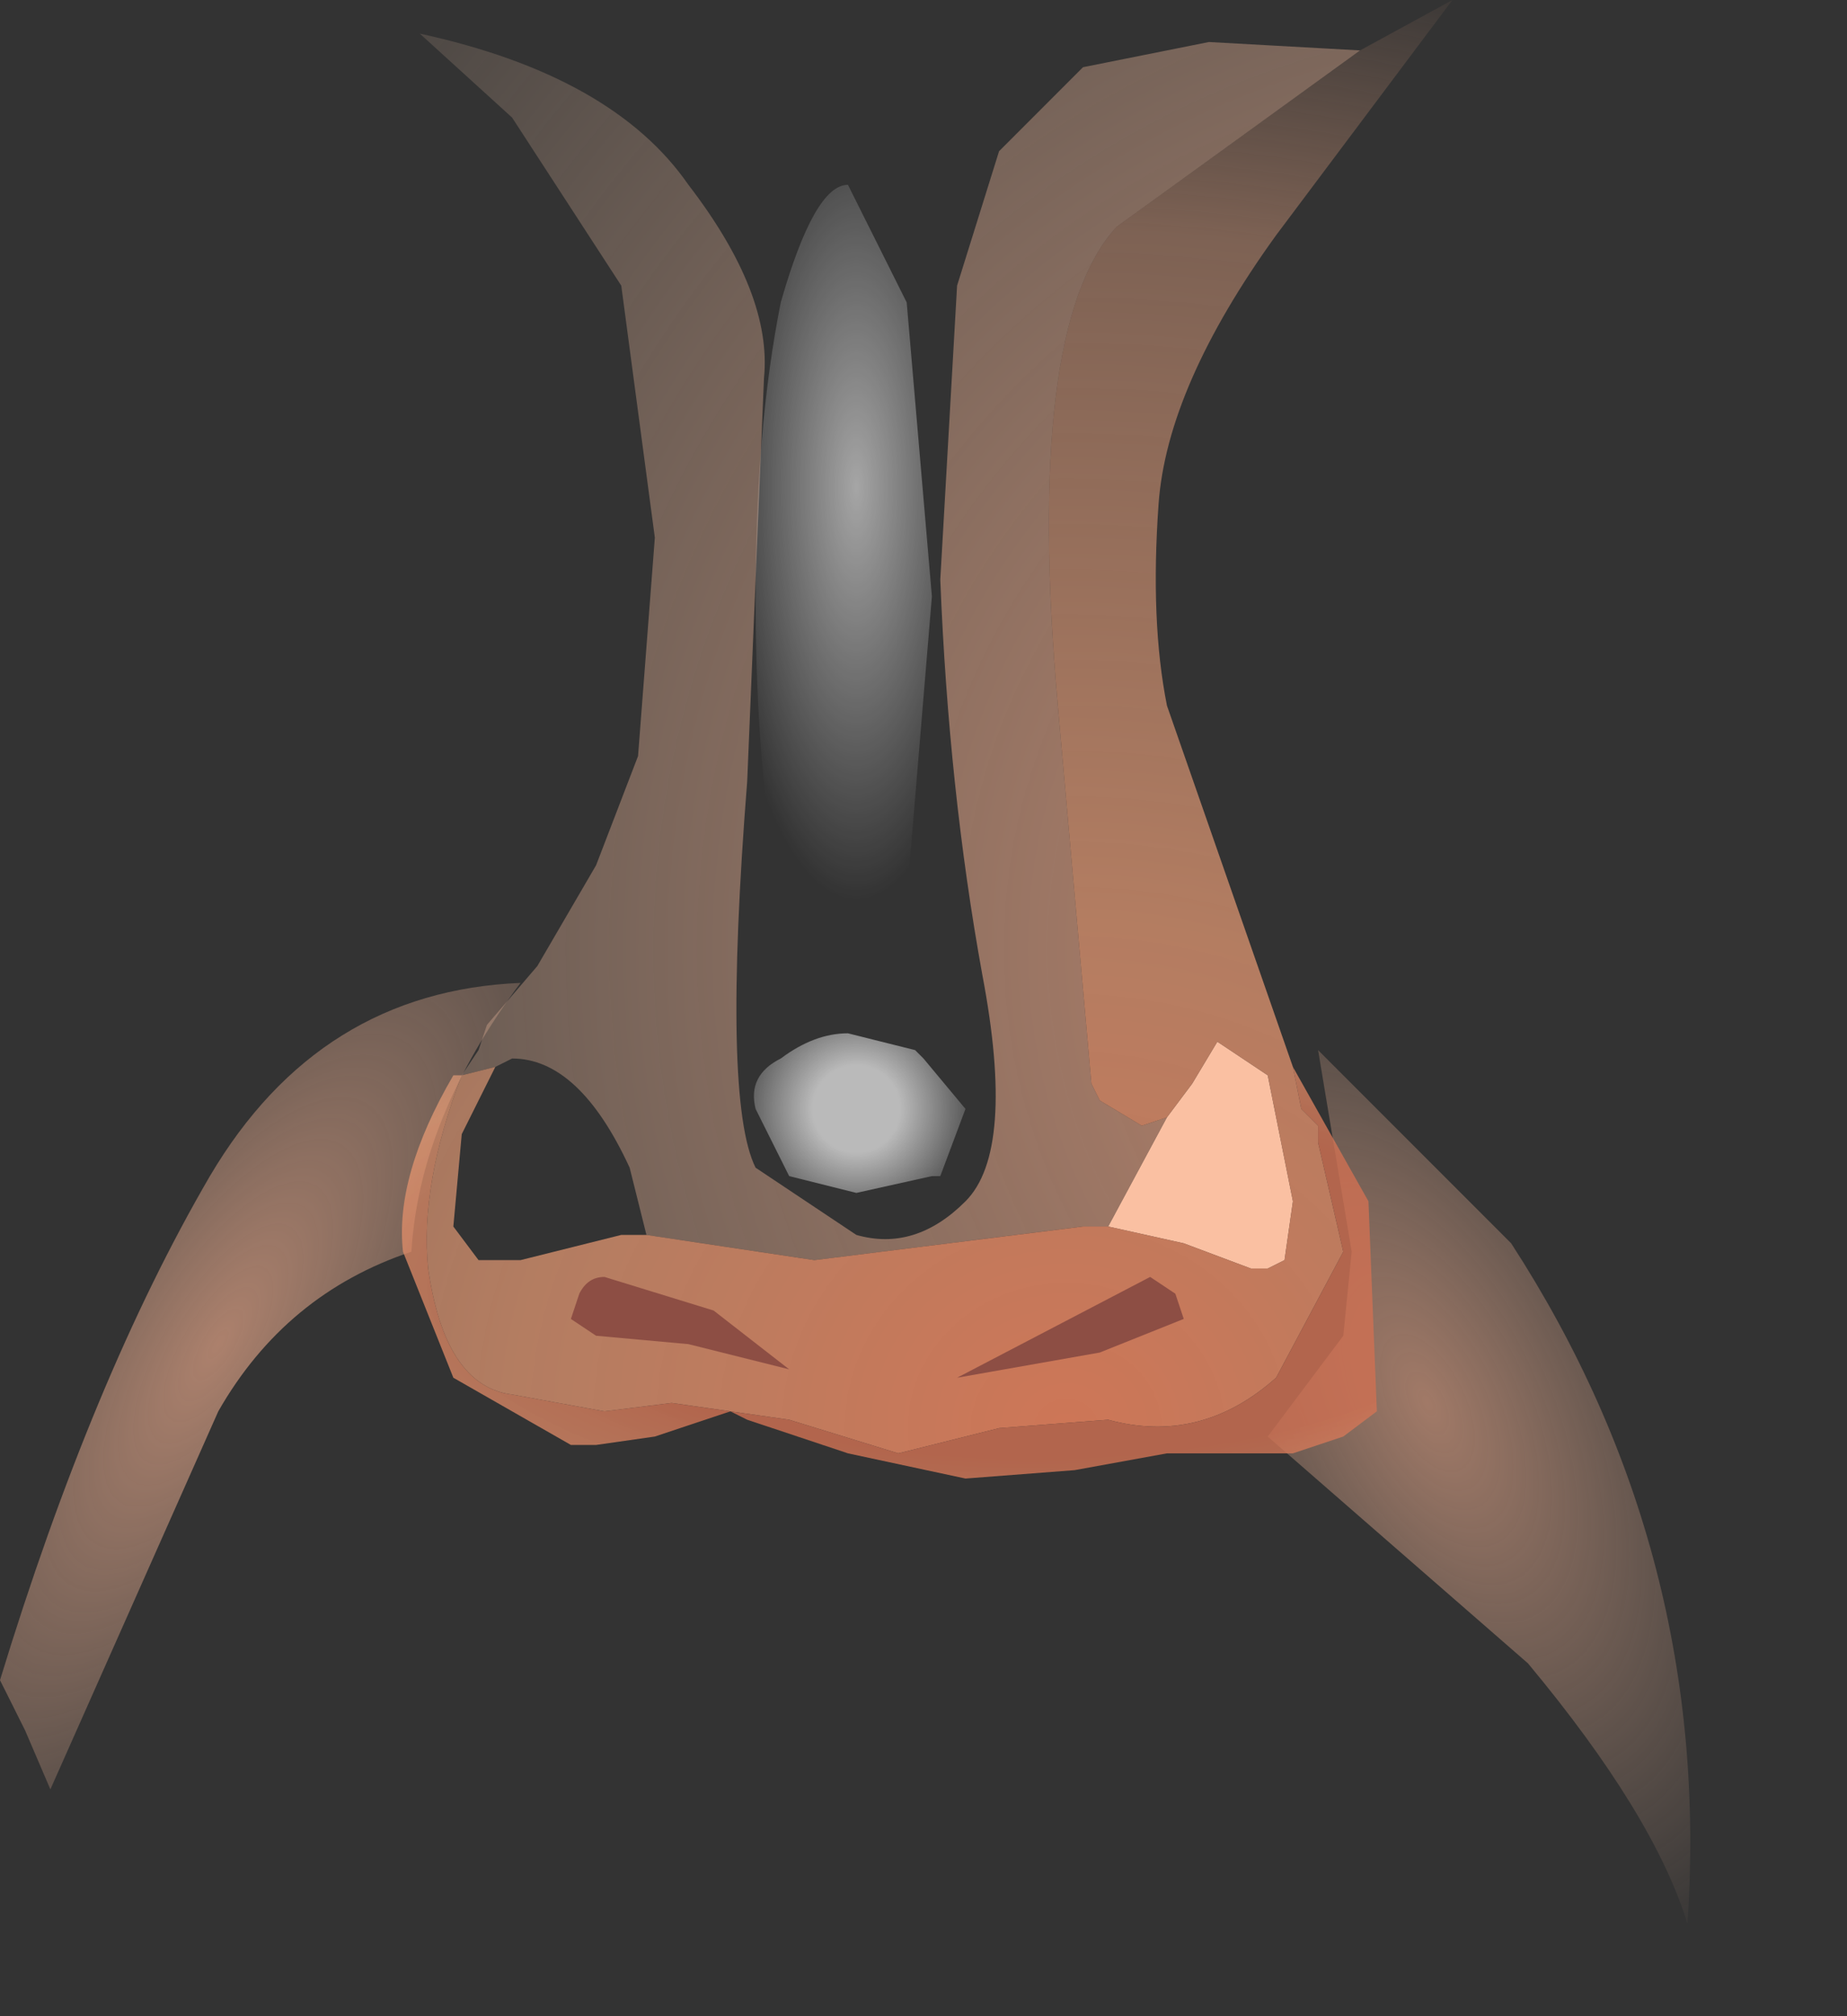 <svg xmlns="http://www.w3.org/2000/svg" width="11" height="12"><rect width="100%" height="100%" fill="#333333" stroke="none"/><radialGradient id="a" gradientUnits="userSpaceOnUse" gradientTransform="matrix(.002 -.001 .002 .004 8.5 8.35)" spreadMethod="pad" cx="0" cy="0" r="819.2" fx="0" fy="0"><stop offset="0" stop-color="#edaa8b" stop-opacity=".592"/><stop offset="1" stop-color="#fac7a9" stop-opacity="0"/></radialGradient><path d="M7.85 6.25L9 7.4q1.2 1.85 1.05 4.05-.2-.65-.95-1.55L7.55 8.55l.45-.6.05-.5-.2-1.2" fill="url(#a)"/><radialGradient id="b" gradientUnits="userSpaceOnUse" gradientTransform="matrix(.002 .001 -.003 .005 1.3 8)" spreadMethod="pad" cx="0" cy="0" r="819.2" fx="0" fy="0"><stop offset="0" stop-color="#edaa8b" stop-opacity=".651"/><stop offset="1" stop-color="#fac7a9" stop-opacity="0"/></radialGradient><path d="M.3 10.65l-.15-.35L0 10q.55-1.8 1.25-3Q1.9 5.9 3.1 5.85q-.6.8-.65 1.6-.75.25-1.15.95l-1 2.25" fill="url(#b)"/><path d="M6.6 7.3l.35-.65.15-.2.15-.25.3.2.15.75-.05.35-.1.05h-.1l-.4-.15-.45-.1" fill="#fac0a2"/><radialGradient id="c" gradientUnits="userSpaceOnUse" gradientTransform="translate(9.45 5.65) scale(.013)" spreadMethod="pad" cx="0" cy="0" r="819.2" fx="0" fy="0"><stop offset="0" stop-color="#e89573" stop-opacity=".8"/><stop offset="1" stop-color="#ffdec2" stop-opacity="0"/></radialGradient><path d="M6.65 1.35q-.55.6-.35 2.85l.2 2.25.05.1.25.15.15-.05-.35.65h-.15l-1.6.2-1-.15-.1-.4q-.3-.65-.7-.65l-.1.05-.2.05.1-.15.05-.15.3-.35.35-.6.25-.65.1-1.3-.2-1.5-.65-1L2.5.2q1.15.25 1.6.9.5.65.45 1.15l-.1 2.4q-.15 1.9.05 2.3l.6.4q.35.1.65-.2.3-.3.1-1.35-.2-1.1-.25-2.35l.1-1.75.25-.8.5-.5.75-.15.9.05-1.45 1.05" fill="url(#c)"/><radialGradient id="d" gradientUnits="userSpaceOnUse" gradientTransform="matrix(.012 0 0 .011 6.35 8.5)" spreadMethod="pad" cx="0" cy="0" r="819.2" fx="0" fy="0"><stop offset="0" stop-color="#e6805c" stop-opacity=".863"/><stop offset=".337" stop-color="#ed9e76" stop-opacity=".69"/><stop offset=".792" stop-color="#f0aa86" stop-opacity=".392"/><stop offset="1" stop-color="#f0aa86" stop-opacity="0"/></radialGradient><path d="M2.75 6.75l-.05.55.15.2h.25l.6-.15h.15l1 .15 1.6-.2h.15l.45.1.4.15h.1l.1-.05.05-.35-.15-.75-.3-.2-.15.25-.15.2-.15.05-.25-.15-.05-.1-.2-2.25q-.2-2.25.35-2.85L8.1.3l.55-.3L7.6 1.4q-.65.9-.7 1.6-.05.7.05 1.2l.75 2.15.05.25.1.1v.1l.15.65-.4.75q-.45.4-1 .25l-.65.05-.6.15-.65-.2-.7-.1-.4.05-.55-.1q-.4-.05-.5-.75-.05-.5.2-1.15l.2-.05-.2.4" fill="url(#d)"/><radialGradient id="e" gradientUnits="userSpaceOnUse" gradientTransform="matrix(.008 0 0 .003 6.15 7.65)" spreadMethod="pad" cx="0" cy="0" r="819.2" fx="0" fy="0"><stop offset=".416" stop-color="#cf7052" stop-opacity=".812"/><stop offset=".675" stop-color="#ed9e76" stop-opacity=".702"/><stop offset=".898" stop-color="#f0aa86" stop-opacity=".392"/></radialGradient><path d="M7.7 6.35l.45.8.05 1.25-.2.15-.3.1h-.75l-.55.1-.65.05-.7-.15-.6-.2-.1-.05-.45.15-.35.05H3.4l-.7-.4-.3-.75Q2.35 7 2.7 6.4h.05q-.25.65-.2 1.15.1.7.5.75l.55.1.4-.05.7.1.65.2.6-.15.65-.05q.55.15 1-.25l.4-.75-.15-.65v-.1l-.1-.1-.05-.25" fill="url(#e)"/><path d="M5.7 8.2l1.15-.6.15.1.05.15-.5.2-.85.15M4.1 8l-.55-.05-.15-.1.05-.15q.05-.1.15-.1l.65.2.45.35L4.1 8" fill="#8d4e44"/><radialGradient id="f" gradientUnits="userSpaceOnUse" gradientTransform="matrix(.001 0 0 .003 5.1 2.9)" spreadMethod="pad" cx="0" cy="0" r="819.2" fx="0" fy="0"><stop offset="0" stop-color="#fff" stop-opacity=".561"/><stop offset="1" stop-color="#fff" stop-opacity="0"/></radialGradient><path d="M5.4 5.35l-.35.7-.4-.7q-.15-.75-.15-1.8 0-1 .15-1.75.2-.7.4-.7l.35.7.15 1.75-.15 1.8" fill="url(#f)"/><radialGradient id="g" gradientUnits="userSpaceOnUse" gradientTransform="matrix(.001 0 0 .001 5.1 6.6)" spreadMethod="pad" cx="0" cy="0" r="819.2" fx="0" fy="0"><stop offset=".314" stop-color="#fff" stop-opacity=".663"/><stop offset="1" stop-color="#fff" stop-opacity="0"/></radialGradient><path d="M5.6 7h-.05l-.45.1-.4-.1-.2-.4q-.05-.2.15-.3.2-.15.4-.15l.4.1.05.05.25.3-.15.4" fill="url(#g)"/></svg>